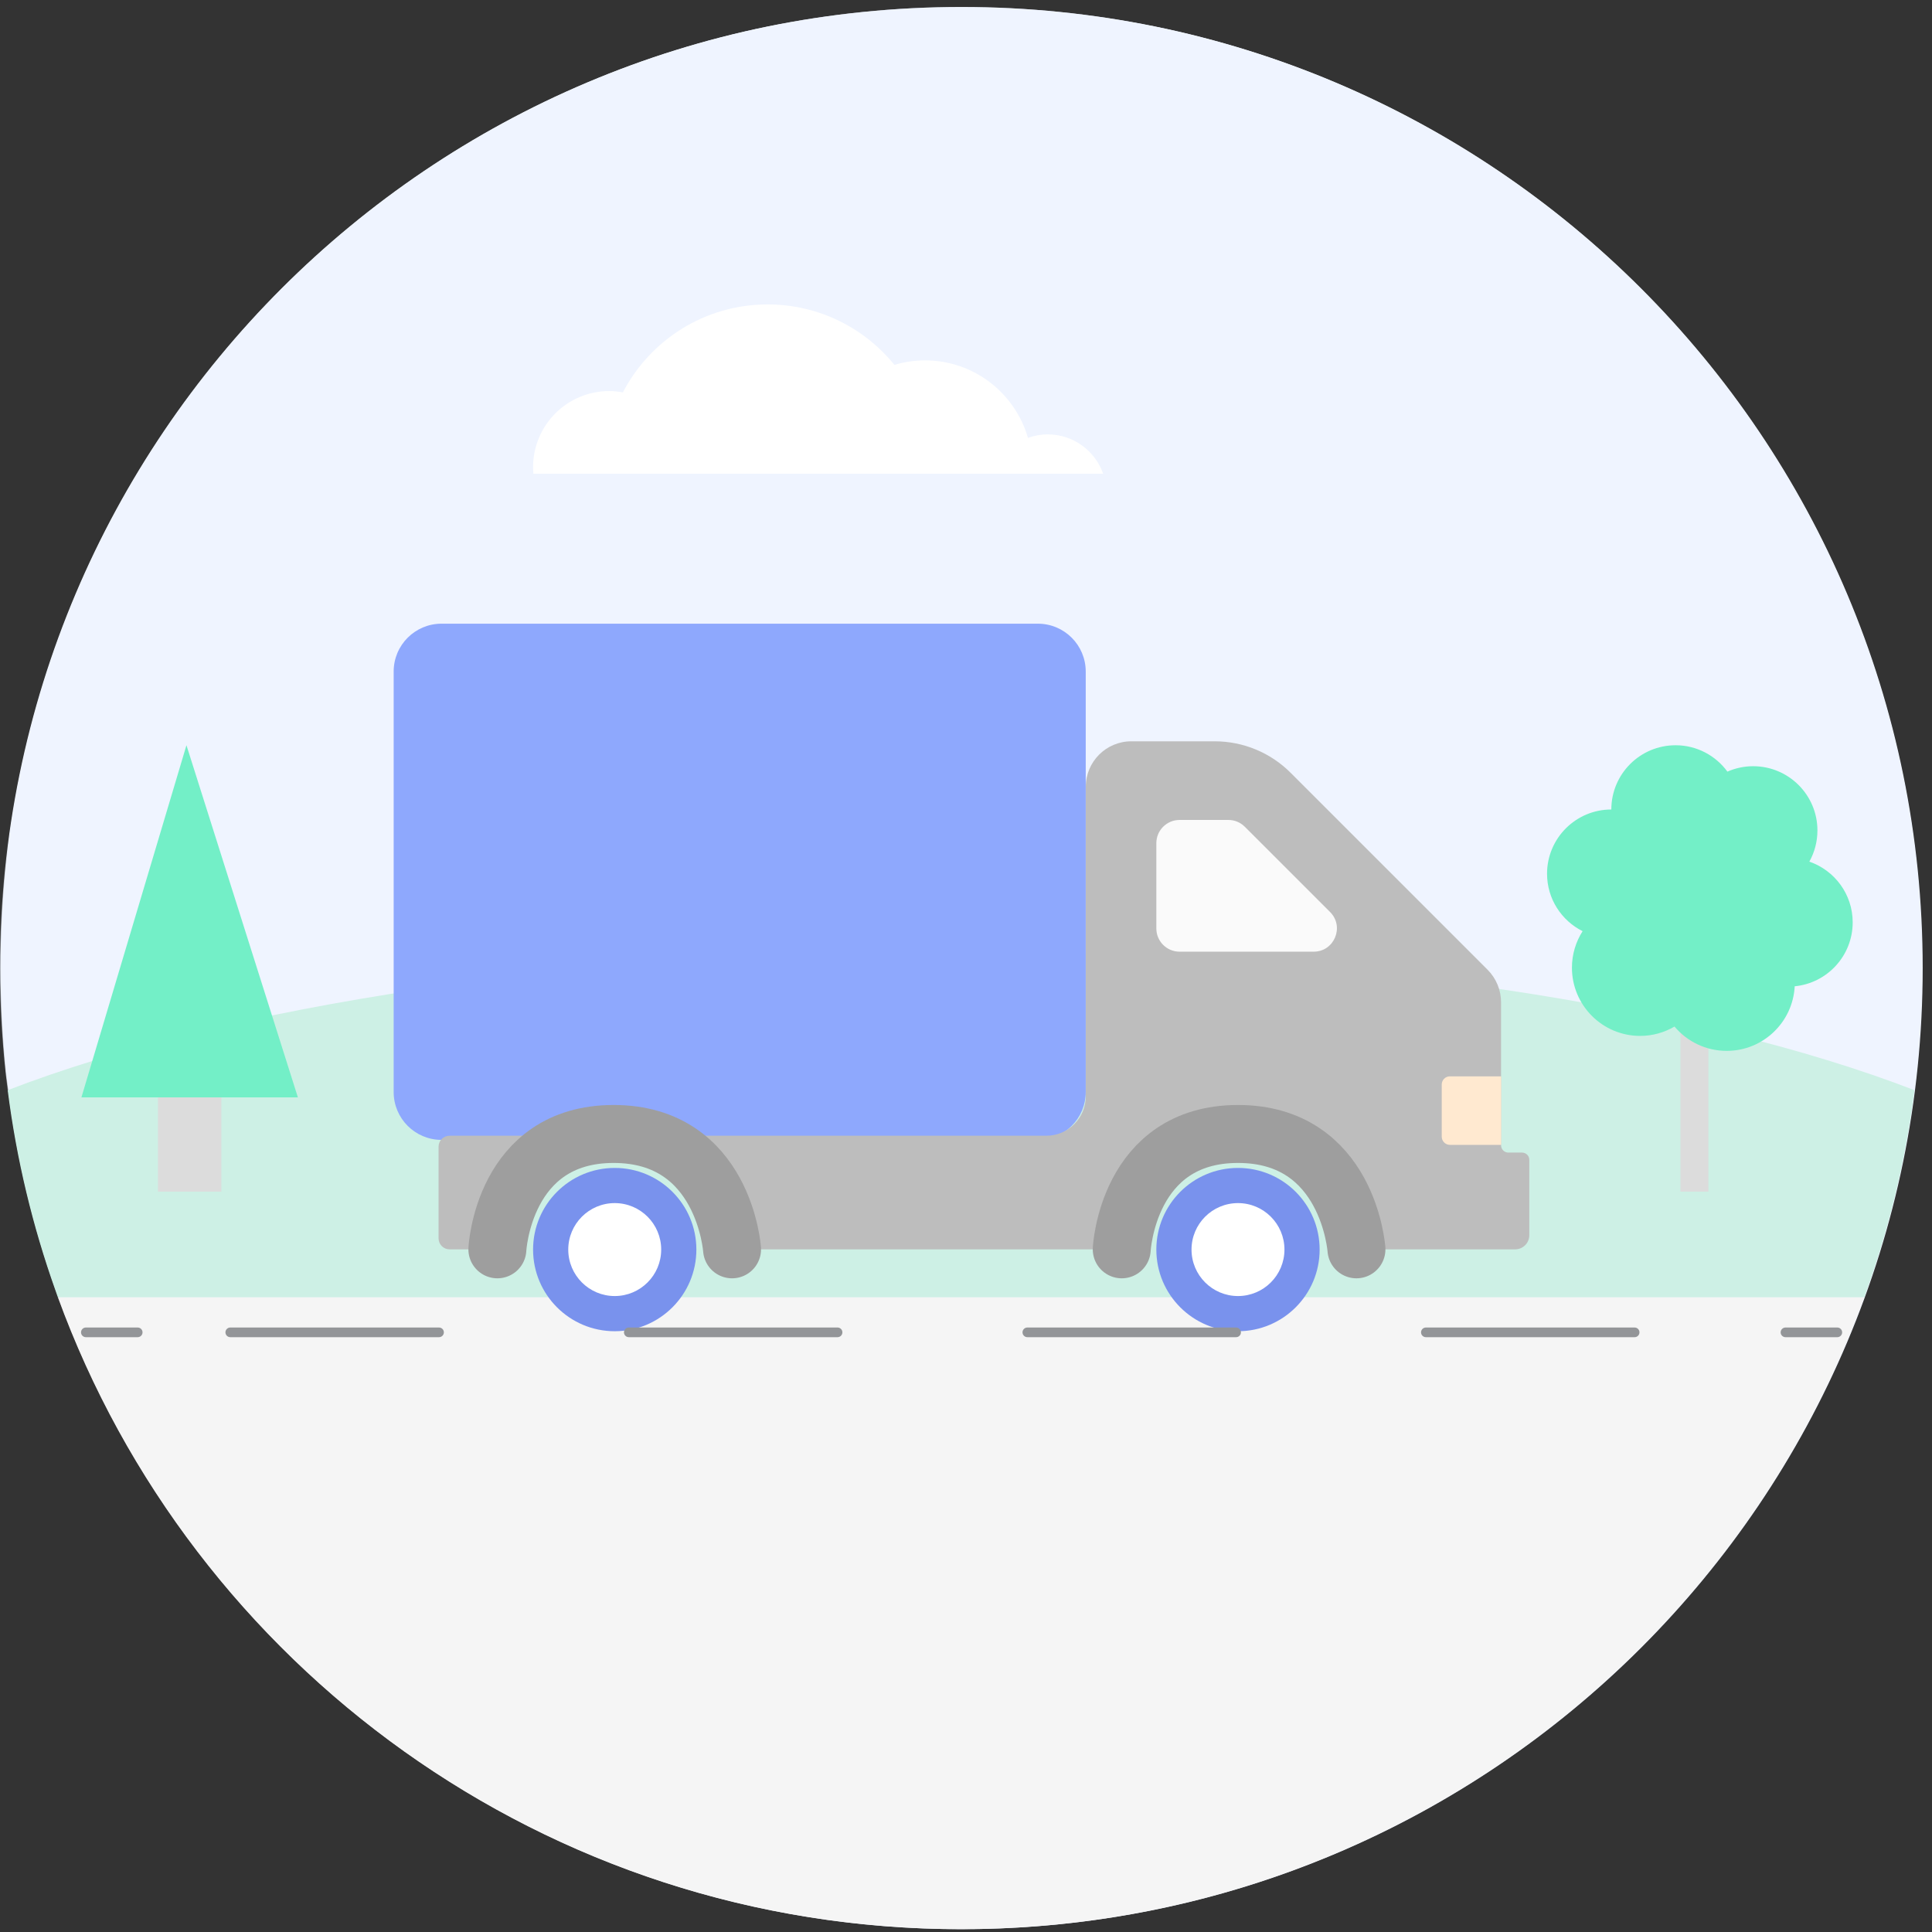<?xml version="1.0" encoding="UTF-8"?>
<svg width="100px" height="100px" viewBox="0 0 100 100" version="1.1" xmlns="http://www.w3.org/2000/svg" xmlns:xlink="http://www.w3.org/1999/xlink">
    <rect x="0" y="0" width="100" height="100" fill="#333333" stroke="none"/>
    <!-- Generator: Sketch 64 (93537) - https://sketch.com -->
    <title>Illustration / Delivery</title>
    <desc>Created with Sketch.</desc>
    <defs>
        <polygon id="path-1" points="0 0.362 99.492 0.362 99.492 56.428 0 56.428"></polygon>
        <path d="M0.026,49.766 C0.026,77.24 22.298,99.512 49.772,99.512 L49.772,99.512 C77.246,99.512 99.518,77.24 99.518,49.766 L99.518,49.766 C99.518,22.292 77.246,0.02 49.772,0.02 L49.772,0.02 C22.298,0.02 0.026,22.292 0.026,49.766 L0.026,49.766 Z" id="path-3"></path>
    </defs>
    <g id="Welcome" stroke="none" stroke-width="1" fill="none" fill-rule="evenodd">
        <g id="Home---Desktop-" transform="translate(-736, -795)">
            <g id="Illustration-/-Delivery" transform="translate(736, 795)">
                <g id="Group">
                    <g id="Group-12">
                        <path d="M99.518,50.108 C99.518,77.582 77.246,99.854 49.772,99.854 C22.298,99.854 0.026,77.582 0.026,50.108 C0.026,22.634 22.298,0.362 49.772,0.362 C77.246,0.362 99.518,22.634 99.518,50.108" id="Fill-1" fill="#EFF4FF"></path>
                        <g id="Group-5">
                            <mask id="mask-2" fill="white">
                                <use xlink:href="#path-1"></use>
                            </mask>
                            <g id="Clip-4"></g>
                            <path d="M99.094,56.428 C99.357,54.358 99.492,52.249 99.492,50.108 C99.492,22.634 77.22,0.362 49.746,0.362 C22.273,0.362 -0,22.634 -0,50.108 C-0,52.249 0.135,54.358 0.398,56.428 C11.653,52.082 29.568,49.259 49.746,49.259 C69.925,49.259 87.84,52.082 99.094,56.428" id="Fill-3" fill="#EFF4FF" mask="url(#mask-2)"></path>
                        </g>
                        <path d="M54.23,22.484 C53.87,22.484 53.527,22.55 53.207,22.664 C52.54,20.349 50.409,18.653 47.879,18.653 C47.328,18.653 46.797,18.737 46.294,18.886 C44.746,16.978 42.382,15.757 39.733,15.757 C36.475,15.757 33.648,17.604 32.241,20.308 C32.01,20.266 31.775,20.241 31.533,20.241 C29.356,20.241 27.592,22.005 27.592,24.181 C27.592,24.296 27.6,24.408 27.609,24.52 L31.296,24.52 L35.456,24.52 L42.347,24.52 L48.17,24.52 L51.36,24.52 L53.411,24.52 L57.1,24.52 C56.682,23.335 55.557,22.484 54.23,22.484" id="Fill-6" fill="#FFFFFF"></path>
                        <path d="M49.746,99.854 C71.236,99.854 89.542,86.227 96.498,67.144 L2.994,67.144 C9.95,86.227 28.256,99.854 49.746,99.854" id="Fill-8" fill="#F5F5F5"></path>
                        <path d="M49.746,49.259 C29.568,49.259 11.652,52.082 0.398,56.428 C0.853,60.016 1.693,63.483 2.87,66.791 C2.912,66.908 2.952,67.027 2.994,67.144 L96.498,67.144 C96.541,67.027 96.58,66.908 96.622,66.791 C97.799,63.483 98.639,60.016 99.094,56.428 C87.84,52.082 69.925,49.259 49.746,49.259" id="Fill-10" fill="#CDF0E5"></path>
                    </g>
                    <g id="Group-18" transform="translate(0, 0.488)">
                        <mask id="mask-4" fill="white">
                            <use xlink:href="#path-3"></use>
                        </mask>
                        <g id="Clip-14"></g>
                        <polygon id="Fill-13" fill="#DCDCDC" mask="url(#mask-4)" points="8.176 61.192 11.457 61.192 11.457 49.637 8.176 49.637"></polygon>
                        <polygon id="Fill-15" fill="#73EFC7" mask="url(#mask-4)" points="9.651 38.085 4.214 56.313 15.419 56.313"></polygon>
                        <polygon id="Fill-16" fill="#DCDCDC" mask="url(#mask-4)" points="86.981 61.192 88.425 61.192 88.425 50.672 86.981 50.672"></polygon>
                        <path d="M95.895,47.252 C95.895,45.795 94.956,44.56 93.652,44.11 C93.917,43.632 94.07,43.083 94.07,42.497 C94.07,40.661 92.581,39.171 90.743,39.171 C90.269,39.171 89.819,39.272 89.411,39.451 C88.806,38.625 87.831,38.086 86.728,38.086 C84.891,38.086 83.402,39.574 83.402,41.411 C81.565,41.411 80.075,42.901 80.075,44.738 C80.075,46.039 80.825,47.164 81.915,47.709 C81.567,48.256 81.363,48.903 81.363,49.599 C81.363,51.549 82.944,53.13 84.894,53.13 C85.543,53.13 86.149,52.952 86.672,52.646 C87.32,53.415 88.288,53.905 89.373,53.905 C91.259,53.905 92.796,52.425 92.894,50.562 C94.579,50.399 95.895,48.98 95.895,47.252" id="Fill-17" fill="#73EFC7" mask="url(#mask-4)"></path>
                    </g>
                    <g id="Group-27" transform="translate(27.317, 60)">
                        <path d="M40.987,4.678 C40.987,7.012 39.095,8.904 36.761,8.904 C34.427,8.904 32.535,7.012 32.535,4.678 C32.535,2.343 34.427,0.452 36.761,0.452 C39.095,0.452 40.987,2.343 40.987,4.678" id="Fill-19" fill="#7992ED"></path>
                        <path d="M39.166,4.678 C39.166,6.006 38.089,7.083 36.761,7.083 C35.433,7.083 34.356,6.006 34.356,4.678 C34.356,3.349 35.433,2.272 36.761,2.272 C38.089,2.272 39.166,3.349 39.166,4.678" id="Fill-21" fill="#FFFFFF"></path>
                        <path d="M4.501,8.904 C2.167,8.904 0.275,7.012 0.275,4.678 C0.275,2.343 2.167,0.452 4.501,0.452 C6.835,0.452 8.727,2.343 8.727,4.678 C8.727,7.012 6.835,8.904 4.501,8.904 Z" id="Fill-23" fill="#7992ED"></path>
                        <path d="M6.906,4.678 C6.906,6.006 5.829,7.083 4.501,7.083 C3.173,7.083 2.096,6.006 2.096,4.678 C2.096,3.349 3.173,2.272 4.501,2.272 C5.829,2.272 6.906,3.349 6.906,4.678" id="Fill-25" fill="#FFFFFF"></path>
                    </g>
                    <g id="Group-34" transform="translate(4.39, 68.78)" stroke="#939598" stroke-linecap="round" stroke-linejoin="round" stroke-width="0.5">
                        <line x1="0.054" y1="0.182" x2="2.737" y2="0.182" id="Stroke-28"></line>
                        <line x1="7.529" y1="0.182" x2="85.63" y2="0.182" id="Stroke-30" stroke-dasharray="10.805,9.823"></line>
                        <line x1="88.026" y1="0.182" x2="90.709" y2="0.182" id="Stroke-32"></line>
                    </g>
                    <g id="Group-47" transform="translate(20, 32.195)">
                        <path d="M2.853,26.805 L33.72,26.805 C35.088,26.805 36.197,25.697 36.197,24.328 L36.197,2.564 C36.197,1.196 35.088,0.087 33.72,0.087 L2.853,0.087 C1.485,0.087 0.376,1.196 0.376,2.564 L0.376,24.328 C0.376,25.697 1.485,26.805 2.853,26.805" id="Fill-35" fill="#8EA8FD"></path>
                        <path d="M58.781,27.462 L58.071,27.462 C57.864,27.462 57.695,27.293 57.695,27.086 L57.695,19.687 C57.695,19.053 57.444,18.445 56.995,17.996 L46.801,7.803 C45.76,6.76 44.346,6.175 42.872,6.175 L38.556,6.175 C37.255,6.175 36.2,7.23 36.2,8.531 L36.2,24.549 C36.2,25.676 35.286,26.59 34.159,26.59 L3.269,26.59 C2.955,26.59 2.7,26.845 2.7,27.159 L2.7,31.901 C2.7,32.215 2.955,32.471 3.269,32.471 L5.744,32.471 C5.744,32.471 5.832,26.585 11.717,26.585 C17.601,26.585 17.892,32.471 17.892,32.471 L36.813,32.471 C36.833,32.471 36.852,32.467 36.872,32.464 C36.892,32.466 36.91,32.471 36.93,32.471 L38.061,32.471 C38.061,32.471 38.426,26.488 44.078,26.488 C49.73,26.488 50.209,32.471 50.209,32.471 L58.425,32.471 C58.829,32.471 59.156,32.143 59.156,31.74 L59.156,27.837 C59.156,27.63 58.988,27.462 58.781,27.462" id="Fill-37" fill="#BDBDBD"></path>
                        <path d="M41.055,10.245 L43.58,10.245 C43.899,10.245 44.205,10.372 44.43,10.597 L48.845,15.011 C49.602,15.768 49.066,17.064 47.994,17.064 L41.055,17.064 C40.391,17.064 39.852,16.525 39.852,15.861 L39.852,11.447 C39.852,10.783 40.391,10.245 41.055,10.245" id="Fill-39" fill="#FAFAFA"></path>
                        <path d="M57.701,27.063 L55.048,27.063 C54.814,27.063 54.624,26.873 54.624,26.639 L54.624,23.94 C54.624,23.705 54.814,23.516 55.048,23.516 L57.701,23.516 L57.701,27.063 Z" id="Fill-41" fill="#FFE9D0"></path>
                        <path d="M38.061,32.47 C38.061,32.47 38.356,26.499 44.078,26.499 C49.8,26.499 50.209,32.47 50.209,32.47" id="Stroke-43" stroke="#9E9E9E" stroke-width="3" stroke-linecap="round"></path>
                        <path d="M5.744,32.47 C5.744,32.47 6.04,26.499 11.762,26.499 C17.483,26.499 17.891,32.47 17.891,32.47" id="Stroke-45" stroke="#9E9E9E" stroke-width="3" stroke-linecap="round"></path>
                    </g>
                </g>
            </g>
        </g>
    </g>
</svg>